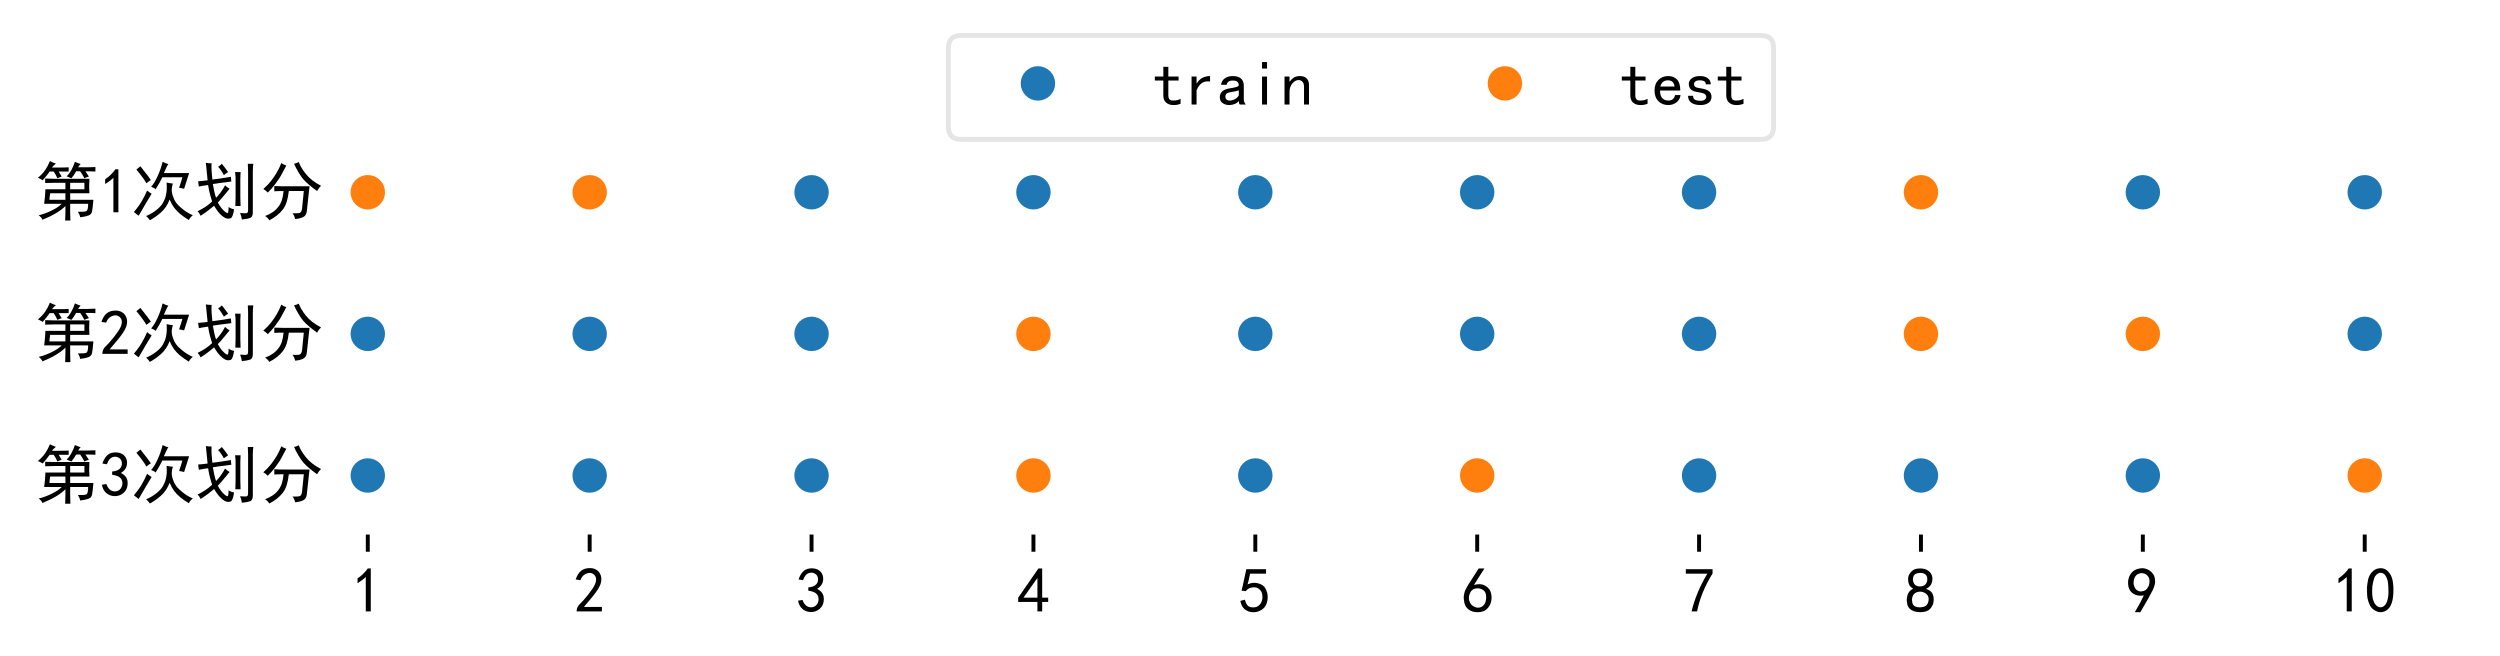 <?xml version="1.0" encoding="utf-8" standalone="no"?>
<!DOCTYPE svg PUBLIC "-//W3C//DTD SVG 1.1//EN"
  "http://www.w3.org/Graphics/SVG/1.1/DTD/svg11.dtd">
<!-- Created with matplotlib (https://matplotlib.org/) -->
<svg height="133.383pt" version="1.1" viewBox="0 0 508.05 133.383" width="508.05pt" xmlns="http://www.w3.org/2000/svg" xmlns:xlink="http://www.w3.org/1999/xlink">
 <defs>
  <style type="text/css">
*{stroke-linecap:butt;stroke-linejoin:round;}
  </style>
 </defs>
 <g id="figure_1">
  <g id="patch_1">
   <path d="M 0 133.383 
L 508.05 133.383 
L 508.05 0 
L 0 0 
z
" style="fill:#ffffff;"/>
  </g>
  <g id="axes_1">
   <g id="patch_2">
    <path d="M 54.45 51.063 
L 500.85 51.063 
L 500.85 27.081 
L 54.45 27.081 
z
" style="fill:#ffffff;"/>
   </g>
   <g id="matplotlib.axis_1">
    <g id="xtick_1"/>
    <g id="xtick_2"/>
    <g id="xtick_3"/>
    <g id="xtick_4"/>
    <g id="xtick_5"/>
    <g id="xtick_6"/>
    <g id="xtick_7"/>
    <g id="xtick_8"/>
    <g id="xtick_9"/>
    <g id="xtick_10"/>
   </g>
   <g id="matplotlib.axis_2">
    <g id="text_1">
     <!-- 第1次划分 -->
     <defs>
      <path d="M 69.922 -5.469 
Q 69.531 -1.953 66.406 3.125 
Q 76.562 2.734 79.484 4.094 
Q 82.422 5.469 82.422 15.625 
L 54.297 15.625 
L 54.297 2.734 
Q 54.297 -0.781 54.688 -10.547 
L 46.484 -10.547 
Q 46.875 -0.391 46.875 2.734 
L 46.875 12.109 
Q 41.016 6.25 31.828 0.781 
Q 22.656 -4.688 10.938 -9.375 
Q 9.375 -5.469 5.078 -2.344 
Q 14.062 -0.391 25 4.875 
Q 35.938 10.156 41.016 15.625 
L 13.672 15.625 
Q 15.234 27.344 15.625 38.281 
L 46.875 38.281 
L 46.875 48.438 
L 30.859 48.438 
Q 23.828 48.438 15.234 48.047 
L 15.234 55.078 
Q 23.828 54.688 28.516 54.688 
L 84.375 54.688 
Q 83.984 47.656 83.984 42.578 
Q 83.984 37.5 84.375 32.031 
L 54.297 32.031 
L 54.297 21.875 
L 90.625 21.875 
Q 89.453 8.203 88.469 3.516 
Q 87.5 -1.172 82.422 -2.922 
Q 77.344 -4.688 69.922 -5.469 
z
M 32.031 78.516 
Q 27.734 75 25.781 72.266 
L 39.062 72.266 
Q 47.266 72.266 51.953 72.656 
L 51.953 66.016 
L 36.328 66.016 
Q 38.672 62.5 41.016 58.203 
Q 37.5 57.031 34.375 55.469 
Q 32.031 60.938 28.516 66.016 
L 22.266 66.016 
Q 17.969 59.766 11.328 52.344 
Q 7.812 54.688 3.906 56.25 
Q 10.938 62.109 15.234 68.359 
Q 19.531 74.609 22.656 82.422 
Q 28.516 79.297 32.031 78.516 
z
M 56.25 55.469 
Q 52.344 57.031 48.828 58.594 
Q 52.734 62.109 56.25 68.547 
Q 59.766 75 61.719 81.25 
Q 66.016 79.297 70.703 77.734 
Q 68.75 76.172 66.797 72.656 
L 82.031 72.656 
Q 84.766 72.656 93.75 73.047 
L 93.75 66.016 
Q 87.891 66.406 78.125 66.406 
Q 80.859 62.5 83.594 58.203 
Q 79.297 57.031 76.562 55.469 
Q 73.828 60.938 69.922 66.406 
L 63.672 66.406 
Q 60.156 60.156 56.25 55.469 
z
M 46.875 21.875 
L 46.875 32.031 
L 23.047 32.031 
Q 22.266 27.344 21.875 21.875 
z
M 76.562 38.281 
L 76.562 48.438 
L 54.297 48.438 
L 54.297 38.281 
z
" id="SimHei-31532"/>
      <path d="M 21.875 56.25 
Q 16.797 51.172 8.984 46.484 
L 8.984 53.906 
Q 18.75 60.547 25 69.531 
L 29.688 69.531 
L 29.688 2.344 
L 21.875 2.344 
z
" id="SimHei-49"/>
      <path d="M 64.844 47.266 
Q 62.5 39.844 63.281 34.172 
Q 64.062 28.516 66.797 22.656 
Q 69.531 16.797 75 11.719 
Q 80.469 6.641 85.547 3.312 
Q 90.625 0 96.094 -2.344 
Q 91.797 -5.469 89.844 -9.766 
Q 82.031 -5.078 76.359 -0.391 
Q 70.703 4.297 66.797 9.562 
Q 62.891 14.844 59.766 22.266 
Q 55.078 9.766 46.094 1.953 
Q 37.109 -5.859 28.906 -10.156 
Q 26.172 -6.25 23.047 -3.516 
Q 31.641 0 38.859 5.656 
Q 46.094 11.328 49.406 17.188 
Q 52.734 23.047 53.906 28.516 
Q 55.078 33.984 55.266 37.5 
Q 55.469 41.016 55.078 48.828 
Q 59.766 47.656 64.844 47.266 
z
M 57.812 77.734 
Q 56.641 76.562 54.297 71.484 
Q 51.953 66.406 50.781 63.672 
L 90.234 63.672 
Q 88.281 58.203 86.719 52.531 
Q 85.156 46.875 82.422 39.062 
Q 78.125 40.234 74.609 40.625 
Q 78.516 52.344 79.688 57.031 
L 48.438 57.031 
Q 46.484 53.125 43.938 48.438 
Q 41.406 43.75 37.891 38.281 
Q 35.547 40.625 30.859 42.188 
Q 35.938 47.656 41.016 58.781 
Q 46.094 69.922 48.828 81.25 
Q 53.906 78.516 57.812 77.734 
z
M 31.641 31.25 
Q 28.516 26.172 23.047 16.984 
Q 17.578 7.812 11.328 -3.125 
Q 7.812 -0.391 3.906 2.734 
Q 11.328 11.328 16.203 19.719 
Q 21.094 28.125 24.609 36.328 
Q 27.344 33.984 31.641 31.25 
z
M 14.062 74.219 
Q 26.953 58.203 30.469 52.734 
Q 27.344 50.781 23.438 47.656 
Q 19.531 55.078 7.812 69.141 
Q 10.938 71.484 14.062 74.219 
z
" id="SimHei-27425"/>
      <path d="M 25.391 78.906 
Q 25 73.438 25.391 66.984 
Q 25.781 60.547 26.562 53.516 
Q 37.891 54.688 55.469 57.812 
L 56.25 50.391 
Q 33.984 47.656 27.344 46.484 
Q 28.125 41.406 29.688 34.375 
Q 31.25 27.344 32.422 25 
Q 35.547 28.125 39.25 33 
Q 42.969 37.891 46.484 44.531 
Q 48.828 41.797 53.516 39.062 
Q 50.781 35.938 45.891 29.875 
Q 41.016 23.828 35.156 17.578 
Q 39.844 8.984 45.109 4.297 
Q 50.391 -0.391 51.172 1.953 
Q 51.953 4.297 51.953 10.547 
Q 55.859 7.812 60.547 7.031 
Q 58.594 -5.859 55.078 -7.031 
Q 51.562 -8.203 48.438 -7.219 
Q 45.312 -6.25 41.797 -3.312 
Q 38.281 -0.391 35.156 3.703 
Q 32.031 7.812 29.297 12.5 
Q 24.219 8.203 19.531 4.688 
Q 14.844 1.172 8.203 -3.125 
Q 6.25 1.172 3.516 3.906 
Q 9.766 7.031 15.031 10.344 
Q 20.312 13.672 26.172 19.141 
Q 24.609 24.609 23.047 29.875 
Q 21.484 35.156 19.922 44.922 
Q 13.281 44.141 5.469 42.578 
L 4.297 50.781 
Q 10.938 51.172 19.141 52.344 
Q 18.359 60.547 17.766 66.203 
Q 17.188 71.875 16.406 79.688 
Q 19.922 78.906 25.391 78.906 
z
M 90.625 78.125 
Q 89.844 72.656 89.844 66.406 
L 89.844 2.344 
Q 89.844 -5.078 85.547 -6.641 
Q 81.25 -8.203 72.656 -8.984 
Q 72.266 -4.297 69.922 1.172 
Q 78.906 0.391 80.656 1.172 
Q 82.422 1.953 82.422 5.859 
L 82.422 66.406 
Q 82.422 72.266 82.031 78.125 
L 90.625 78.125 
z
M 70.703 65.234 
Q 70.312 58.984 70.312 54.297 
L 70.312 25.781 
Q 70.312 19.922 70.703 12.109 
L 62.5 12.109 
Q 62.891 17.969 62.891 25.781 
L 62.891 55.078 
Q 62.891 58.594 62.109 65.234 
L 70.703 65.234 
z
M 41.406 78.125 
Q 45.703 73.047 51.172 65.234 
Q 48.047 63.281 44.531 60.547 
Q 39.844 69.141 35.547 73.438 
Q 38.672 75.391 41.406 78.125 
z
" id="SimHei-21010"/>
      <path d="M 15.625 -10.156 
Q 12.891 -5.859 8.984 -3.516 
Q 15.234 -1.172 20.312 2.141 
Q 25.391 5.469 29.297 10.344 
Q 33.203 15.234 35.156 21.094 
Q 37.109 26.953 37.891 35.547 
Q 28.906 35.547 23.438 35.156 
L 23.438 43.359 
Q 29.688 42.969 39.453 42.969 
L 78.516 42.969 
Q 77.734 37.109 77.344 32.812 
L 74.219 3.906 
Q 73.438 -3.125 67.969 -5.469 
Q 62.5 -7.812 55.859 -8.203 
Q 55.469 -4.297 51.953 0.781 
Q 60.156 0.391 63.078 1.359 
Q 66.016 2.344 66.797 8.203 
L 69.531 35.547 
L 46.094 35.547 
Q 44.922 25.391 42.766 18.547 
Q 40.625 11.719 36.719 6.641 
Q 32.812 1.562 27.344 -2.734 
Q 21.875 -7.031 15.625 -10.156 
z
M 61.719 80.859 
Q 64.453 72.656 72.844 62.109 
Q 81.25 51.562 96.484 43.75 
Q 93.359 41.016 90.234 35.547 
Q 83.203 40.625 77.922 45.109 
Q 72.656 49.609 69.141 53.516 
Q 65.625 57.422 61.328 64.641 
Q 57.031 71.875 54.297 78.125 
Q 58.594 79.297 61.719 80.859 
z
M 42.188 75.391 
Q 38.672 69.141 36.328 64.453 
Q 33.984 59.766 31.641 56.047 
Q 29.297 52.344 24.609 46.094 
Q 19.922 39.844 13.281 33.203 
Q 9.766 36.719 6.25 38.672 
Q 14.062 45.703 18.547 51.562 
Q 23.047 57.422 27.141 64.25 
Q 31.25 71.094 34.375 79.297 
Q 37.5 76.953 42.188 75.391 
z
" id="SimHei-20998"/>
     </defs>
     <g transform="translate(7.2 43.442)scale(0.13 -0.13)">
      <use xlink:href="#SimHei-31532"/>
      <use x="100" xlink:href="#SimHei-49"/>
      <use x="150" xlink:href="#SimHei-27425"/>
      <use x="250" xlink:href="#SimHei-21010"/>
      <use x="350" xlink:href="#SimHei-20998"/>
     </g>
    </g>
   </g>
   <g id="line2d_1">
    <defs>
     <path d="M 0 3 
C 0.796 3 1.559 2.684 2.121 2.121 
C 2.684 1.559 3 0.796 3 0 
C 3 -0.796 2.684 -1.559 2.121 -2.121 
C 1.559 -2.684 0.796 -3 0 -3 
C -0.796 -3 -1.559 -2.684 -2.121 -2.121 
C -2.684 -1.559 -3 -0.796 -3 0 
C -3 0.796 -2.684 1.559 -2.121 2.121 
C -1.559 2.684 -0.796 3 0 3 
z
" id="m29e47e5912" style="stroke:#1f77b4;"/>
    </defs>
    <g clip-path="url(#p60d86b1126)">
     <use style="fill:#1f77b4;stroke:#1f77b4;" x="345.286" xlink:href="#m29e47e5912" y="39.072"/>
     <use style="fill:#1f77b4;stroke:#1f77b4;" x="480.559" xlink:href="#m29e47e5912" y="39.072"/>
     <use style="fill:#1f77b4;stroke:#1f77b4;" x="210.014" xlink:href="#m29e47e5912" y="39.072"/>
     <use style="fill:#1f77b4;stroke:#1f77b4;" x="255.105" xlink:href="#m29e47e5912" y="39.072"/>
     <use style="fill:#1f77b4;stroke:#1f77b4;" x="300.195" xlink:href="#m29e47e5912" y="39.072"/>
     <use style="fill:#1f77b4;stroke:#1f77b4;" x="435.468" xlink:href="#m29e47e5912" y="39.072"/>
     <use style="fill:#1f77b4;stroke:#1f77b4;" x="164.923" xlink:href="#m29e47e5912" y="39.072"/>
    </g>
   </g>
   <g id="line2d_2">
    <defs>
     <path d="M 0 3 
C 0.796 3 1.559 2.684 2.121 2.121 
C 2.684 1.559 3 0.796 3 0 
C 3 -0.796 2.684 -1.559 2.121 -2.121 
C 1.559 -2.684 0.796 -3 0 -3 
C -0.796 -3 -1.559 -2.684 -2.121 -2.121 
C -2.684 -1.559 -3 -0.796 -3 0 
C -3 0.796 -2.684 1.559 -2.121 2.121 
C -1.559 2.684 -0.796 3 0 3 
z
" id="mb6445514ff" style="stroke:#ff7f0e;"/>
    </defs>
    <g clip-path="url(#p60d86b1126)">
     <use style="fill:#ff7f0e;stroke:#ff7f0e;" x="74.741" xlink:href="#mb6445514ff" y="39.072"/>
     <use style="fill:#ff7f0e;stroke:#ff7f0e;" x="119.832" xlink:href="#mb6445514ff" y="39.072"/>
     <use style="fill:#ff7f0e;stroke:#ff7f0e;" x="390.377" xlink:href="#mb6445514ff" y="39.072"/>
    </g>
   </g>
   <g id="patch_3">
    <path d="M 54.45 51.063 
L 54.45 27.081 
" style="fill:none;"/>
   </g>
   <g id="patch_4">
    <path d="M 500.85 51.063 
L 500.85 27.081 
" style="fill:none;"/>
   </g>
   <g id="patch_5">
    <path d="M 54.45 51.063 
L 500.85 51.063 
" style="fill:none;"/>
   </g>
   <g id="patch_6">
    <path d="M 54.45 27.081 
L 500.85 27.081 
" style="fill:none;"/>
   </g>
  </g>
  <g id="axes_2">
   <g id="patch_7">
    <path d="M 54.45 79.842 
L 500.85 79.842 
L 500.85 55.859 
L 54.45 55.859 
z
" style="fill:#ffffff;"/>
   </g>
   <g id="matplotlib.axis_3">
    <g id="xtick_11"/>
    <g id="xtick_12"/>
    <g id="xtick_13"/>
    <g id="xtick_14"/>
    <g id="xtick_15"/>
    <g id="xtick_16"/>
    <g id="xtick_17"/>
    <g id="xtick_18"/>
    <g id="xtick_19"/>
    <g id="xtick_20"/>
   </g>
   <g id="matplotlib.axis_4">
    <g id="text_2">
     <!-- 第2次划分 -->
     <defs>
      <path d="M 4.688 3.906 
Q 5.078 9.766 10.156 14.453 
Q 15.234 19.141 23.047 29.094 
Q 30.859 39.062 33.203 44.531 
Q 35.547 50 34.953 53.906 
Q 34.375 57.812 31.25 60.344 
Q 28.125 62.891 24.016 62.5 
Q 19.922 62.109 16.203 59.375 
Q 12.5 56.641 10.547 51.172 
L 3.125 52.344 
Q 6.25 61.328 11.125 65.422 
Q 16.016 69.531 22.656 69.922 
Q 26.562 70.312 29.688 69.719 
Q 32.812 69.141 36.125 66.984 
Q 39.453 64.844 41.594 60.547 
Q 43.75 56.25 43.156 50.188 
Q 42.578 44.141 37.109 35.734 
Q 31.641 27.344 16.016 9.375 
L 44.141 9.375 
L 44.141 2.344 
L 4.688 2.344 
z
" id="SimHei-50"/>
     </defs>
     <g transform="translate(7.2 72.221)scale(0.13 -0.13)">
      <use xlink:href="#SimHei-31532"/>
      <use x="100" xlink:href="#SimHei-50"/>
      <use x="150" xlink:href="#SimHei-27425"/>
      <use x="250" xlink:href="#SimHei-21010"/>
      <use x="350" xlink:href="#SimHei-20998"/>
     </g>
    </g>
   </g>
   <g id="line2d_3">
    <g clip-path="url(#pe17612129e)">
     <use style="fill:#1f77b4;stroke:#1f77b4;" x="480.559" xlink:href="#m29e47e5912" y="67.851"/>
     <use style="fill:#1f77b4;stroke:#1f77b4;" x="74.741" xlink:href="#m29e47e5912" y="67.851"/>
     <use style="fill:#1f77b4;stroke:#1f77b4;" x="255.105" xlink:href="#m29e47e5912" y="67.851"/>
     <use style="fill:#1f77b4;stroke:#1f77b4;" x="164.923" xlink:href="#m29e47e5912" y="67.851"/>
     <use style="fill:#1f77b4;stroke:#1f77b4;" x="119.832" xlink:href="#m29e47e5912" y="67.851"/>
     <use style="fill:#1f77b4;stroke:#1f77b4;" x="300.195" xlink:href="#m29e47e5912" y="67.851"/>
     <use style="fill:#1f77b4;stroke:#1f77b4;" x="345.286" xlink:href="#m29e47e5912" y="67.851"/>
    </g>
   </g>
   <g id="line2d_4">
    <g clip-path="url(#pe17612129e)">
     <use style="fill:#ff7f0e;stroke:#ff7f0e;" x="210.014" xlink:href="#mb6445514ff" y="67.851"/>
     <use style="fill:#ff7f0e;stroke:#ff7f0e;" x="435.468" xlink:href="#mb6445514ff" y="67.851"/>
     <use style="fill:#ff7f0e;stroke:#ff7f0e;" x="390.377" xlink:href="#mb6445514ff" y="67.851"/>
    </g>
   </g>
   <g id="patch_8">
    <path d="M 54.45 79.842 
L 54.45 55.859 
" style="fill:none;"/>
   </g>
   <g id="patch_9">
    <path d="M 500.85 79.842 
L 500.85 55.859 
" style="fill:none;"/>
   </g>
   <g id="patch_10">
    <path d="M 54.45 79.842 
L 500.85 79.842 
" style="fill:none;"/>
   </g>
   <g id="patch_11">
    <path d="M 54.45 55.859 
L 500.85 55.859 
" style="fill:none;"/>
   </g>
  </g>
  <g id="axes_3">
   <g id="patch_12">
    <path d="M 54.45 108.621 
L 500.85 108.621 
L 500.85 84.638 
L 54.45 84.638 
z
" style="fill:#ffffff;"/>
   </g>
   <g id="matplotlib.axis_5">
    <g id="xtick_21">
     <g id="line2d_5">
      <defs>
       <path d="M 0 0 
L 0 3.5 
" id="mbd82f0e672" style="stroke:#000000;stroke-width:0.8;"/>
      </defs>
      <g>
       <use style="stroke:#000000;stroke-width:0.8;" x="390.377" xlink:href="#mbd82f0e672" y="108.621"/>
      </g>
     </g>
     <g id="text_3">
      <!-- 8 -->
      <defs>
       <path d="M 2.734 16.797 
Q 2.734 26.172 5.078 30.656 
Q 7.422 35.156 12.891 37.891 
Q 8.203 40.625 6.641 43.938 
Q 5.078 47.266 4.875 51.562 
Q 4.688 55.859 6.047 58.984 
Q 7.422 62.109 10.156 64.844 
Q 12.891 67.578 16.203 68.547 
Q 19.531 69.531 23.438 69.531 
Q 27.344 69.531 30.469 68.75 
Q 33.594 67.969 37.109 65.422 
Q 40.625 62.891 42.188 58.203 
Q 43.75 53.516 41.984 47.266 
Q 40.234 41.016 32.812 37.5 
Q 39.453 35.547 42.188 31.438 
Q 44.922 27.344 44.922 21.484 
Q 44.922 15.625 43.156 12.109 
Q 41.406 8.594 39.25 6.25 
Q 37.109 3.906 33.391 2.531 
Q 29.688 1.172 24.016 1.172 
Q 18.359 1.172 14.25 2.531 
Q 10.156 3.906 7.422 6.641 
Q 4.688 9.375 3.703 13.078 
Q 2.734 16.797 2.734 26.172 
z
M 10.938 26.562 
Q 10.547 17.188 12.297 13.672 
Q 14.062 10.156 18.75 9.172 
Q 23.438 8.203 28.516 9.375 
Q 33.594 10.547 35.547 14.844 
Q 37.5 19.141 36.906 23.438 
Q 36.328 27.734 32.031 30.656 
Q 27.734 33.594 22.656 33.203 
Q 17.578 32.812 14.25 29.688 
Q 10.938 26.562 10.547 17.188 
z
M 12.109 56.25 
Q 12.109 48.438 14.844 44.922 
Q 17.578 41.406 23.438 41.406 
Q 29.297 41.406 32.219 44.922 
Q 35.156 48.438 34.953 53.312 
Q 34.766 58.203 31.438 60.547 
Q 28.125 62.891 22.453 62.5 
Q 16.797 62.109 14.453 59.172 
Q 12.109 56.25 12.109 48.438 
z
" id="SimHei-56"/>
      </defs>
      <g transform="translate(387.127 124.558)scale(0.13 -0.13)">
       <use xlink:href="#SimHei-56"/>
      </g>
     </g>
    </g>
    <g id="xtick_22">
     <g id="line2d_6">
      <g>
       <use style="stroke:#000000;stroke-width:0.8;" x="74.741" xlink:href="#mbd82f0e672" y="108.621"/>
      </g>
     </g>
     <g id="text_4">
      <!-- 1 -->
      <g transform="translate(71.491 124.558)scale(0.13 -0.13)">
       <use xlink:href="#SimHei-49"/>
      </g>
     </g>
    </g>
    <g id="xtick_23">
     <g id="line2d_7">
      <g>
       <use style="stroke:#000000;stroke-width:0.8;" x="345.286" xlink:href="#mbd82f0e672" y="108.621"/>
      </g>
     </g>
     <g id="text_5">
      <!-- 7 -->
      <defs>
       <path d="M 13.281 2.344 
Q 20.312 32.031 37.891 61.328 
L 4.297 61.328 
L 4.297 68.359 
L 46.094 68.359 
L 46.094 61.719 
Q 27.734 32.031 21.875 2.344 
L 13.281 2.344 
z
" id="SimHei-55"/>
      </defs>
      <g transform="translate(342.036 124.558)scale(0.13 -0.13)">
       <use xlink:href="#SimHei-55"/>
      </g>
     </g>
    </g>
    <g id="xtick_24">
     <g id="line2d_8">
      <g>
       <use style="stroke:#000000;stroke-width:0.8;" x="164.923" xlink:href="#mbd82f0e672" y="108.621"/>
      </g>
     </g>
     <g id="text_6">
      <!-- 3 -->
      <defs>
       <path d="M 3.906 19.141 
L 10.938 20.312 
Q 12.5 15.234 16.016 11.906 
Q 19.531 8.594 24.797 8.781 
Q 30.078 8.984 33.203 13.078 
Q 36.328 17.188 35.938 22.453 
Q 35.547 27.734 31.828 30.656 
Q 28.125 33.594 19.922 34.766 
L 19.922 39.844 
Q 28.125 40.625 31.828 44.141 
Q 35.547 47.656 35.156 53.312 
Q 34.766 58.984 30.078 61.516 
Q 25.391 64.062 20.109 62.109 
Q 14.844 60.156 11.719 51.172 
L 4.688 52.344 
Q 7.031 59.375 11.125 64.062 
Q 15.234 68.75 22.266 69.531 
Q 29.297 70.312 34.562 67.766 
Q 39.844 65.234 41.984 59.953 
Q 44.141 54.688 42.578 48.438 
Q 41.016 42.188 33.594 37.5 
Q 39.062 35.156 41.984 30.469 
Q 44.922 25.781 43.938 18.156 
Q 42.969 10.547 37.109 5.859 
Q 31.25 1.172 23.828 1.359 
Q 16.406 1.562 10.938 6.047 
Q 5.469 10.547 3.906 19.141 
z
" id="SimHei-51"/>
      </defs>
      <g transform="translate(161.673 124.558)scale(0.13 -0.13)">
       <use xlink:href="#SimHei-51"/>
      </g>
     </g>
    </g>
    <g id="xtick_25">
     <g id="line2d_9">
      <g>
       <use style="stroke:#000000;stroke-width:0.8;" x="119.832" xlink:href="#mbd82f0e672" y="108.621"/>
      </g>
     </g>
     <g id="text_7">
      <!-- 2 -->
      <g transform="translate(116.582 124.558)scale(0.13 -0.13)">
       <use xlink:href="#SimHei-50"/>
      </g>
     </g>
    </g>
    <g id="xtick_26">
     <g id="line2d_10">
      <g>
       <use style="stroke:#000000;stroke-width:0.8;" x="255.105" xlink:href="#mbd82f0e672" y="108.621"/>
      </g>
     </g>
     <g id="text_8">
      <!-- 5 -->
      <defs>
       <path d="M 8.594 20.703 
Q 11.328 10.156 17.969 8.984 
Q 24.609 7.812 28.703 10.344 
Q 32.812 12.891 34.562 16.984 
Q 36.328 21.094 36.125 26.172 
Q 35.938 31.25 33.391 34.766 
Q 30.859 38.281 26.953 39.453 
Q 23.047 40.625 18.156 39.453 
Q 13.281 38.281 10.156 33.984 
L 3.516 34.766 
Q 4.297 37.109 10.938 68.359 
L 41.797 68.359 
L 41.797 61.328 
L 16.797 61.328 
Q 14.844 50.781 12.891 44.531 
Q 18.75 47.266 23.828 47.062 
Q 28.906 46.875 33.594 44.719 
Q 38.281 42.578 40.422 38.859 
Q 42.578 35.156 43.547 31.438 
Q 44.531 27.734 44.328 23.438 
Q 44.141 19.141 42.578 14.641 
Q 41.016 10.156 37.891 7.219 
Q 34.766 4.297 30.266 2.531 
Q 25.781 0.781 19.922 1.172 
Q 14.062 1.562 8.781 5.469 
Q 3.516 9.375 1.562 18.75 
z
" id="SimHei-53"/>
      </defs>
      <g transform="translate(251.855 124.558)scale(0.13 -0.13)">
       <use xlink:href="#SimHei-53"/>
      </g>
     </g>
    </g>
    <g id="xtick_27">
     <g id="line2d_11">
      <g>
       <use style="stroke:#000000;stroke-width:0.8;" x="435.468" xlink:href="#mbd82f0e672" y="108.621"/>
      </g>
     </g>
     <g id="text_9">
      <!-- 9 -->
      <defs>
       <path d="M 12.5 1.172 
Q 21.094 15.625 26.562 27.344 
Q 16.797 25.781 10.344 29.875 
Q 3.906 33.984 2.531 41.016 
Q 1.172 48.047 2.734 53.703 
Q 4.297 59.375 7.609 63.078 
Q 10.938 66.797 15.625 68.359 
Q 20.312 69.922 24.016 69.922 
Q 27.734 69.922 31.641 68.359 
Q 35.547 66.797 38.672 63.672 
Q 41.797 60.547 42.969 57.219 
Q 44.141 53.906 44.141 48.625 
Q 44.141 43.359 40.234 35.156 
Q 36.328 26.953 21.094 1.172 
z
M 9.766 50 
Q 10.938 39.844 14.641 36.516 
Q 18.359 33.203 22.656 33.594 
Q 26.953 33.984 29.484 35.938 
Q 32.031 37.891 34.375 42.578 
Q 35.938 48.438 35.156 52.531 
Q 34.375 56.641 31.047 59.375 
Q 27.734 62.109 23.828 62.109 
Q 21.484 62.5 17.766 60.938 
Q 14.062 59.375 11.906 54.688 
Q 9.766 50 10.938 39.844 
z
" id="SimHei-57"/>
      </defs>
      <g transform="translate(432.218 124.558)scale(0.13 -0.13)">
       <use xlink:href="#SimHei-57"/>
      </g>
     </g>
    </g>
    <g id="xtick_28">
     <g id="line2d_12">
      <g>
       <use style="stroke:#000000;stroke-width:0.8;" x="300.195" xlink:href="#mbd82f0e672" y="108.621"/>
      </g>
     </g>
     <g id="text_10">
      <!-- 6 -->
      <defs>
       <path d="M 3.516 19.531 
Q 4.297 30.859 6.047 34.766 
Q 7.812 38.672 11.328 44.531 
L 27.344 69.531 
L 36.328 69.531 
L 19.922 43.75 
Q 30.469 46.484 36.719 42.969 
Q 42.969 39.453 45.109 34.953 
Q 47.266 30.469 47.453 25.188 
Q 47.656 19.922 45.891 14.844 
Q 44.141 9.766 39.641 5.656 
Q 35.156 1.562 27.141 1.172 
Q 19.141 0.781 13.469 4.094 
Q 7.812 7.422 5.656 13.469 
Q 3.516 19.531 4.297 30.859 
z
M 12.5 16.016 
Q 19.531 8.594 25.391 8.203 
Q 31.25 7.812 35.156 12.109 
Q 39.062 16.406 39.062 24.609 
Q 39.062 32.812 34.172 35.938 
Q 29.297 39.062 23.234 38.281 
Q 17.188 37.5 14.453 32.422 
Q 11.719 27.344 12.109 21.672 
Q 12.5 16.016 19.531 8.594 
z
" id="SimHei-54"/>
      </defs>
      <g transform="translate(296.945 124.558)scale(0.13 -0.13)">
       <use xlink:href="#SimHei-54"/>
      </g>
     </g>
    </g>
    <g id="xtick_29">
     <g id="line2d_13">
      <g>
       <use style="stroke:#000000;stroke-width:0.8;" x="210.014" xlink:href="#mbd82f0e672" y="108.621"/>
      </g>
     </g>
     <g id="text_11">
      <!-- 4 -->
      <defs>
       <path d="M 31.25 17.188 
L 1.172 17.188 
L 1.172 23.828 
L 32.812 69.531 
L 38.672 69.531 
L 38.672 23.828 
L 48.047 23.828 
L 48.047 17.188 
L 38.672 17.188 
L 38.672 2.344 
L 31.25 2.344 
z
M 31.25 23.828 
L 31.25 54.688 
L 9.375 23.828 
z
" id="SimHei-52"/>
      </defs>
      <g transform="translate(206.764 124.558)scale(0.13 -0.13)">
       <use xlink:href="#SimHei-52"/>
      </g>
     </g>
    </g>
    <g id="xtick_30">
     <g id="line2d_14">
      <g>
       <use style="stroke:#000000;stroke-width:0.8;" x="480.559" xlink:href="#mbd82f0e672" y="108.621"/>
      </g>
     </g>
     <g id="text_12">
      <!-- 10 -->
      <defs>
       <path d="M 3.125 29.297 
Q 3.906 50 6.438 56.047 
Q 8.984 62.109 13.672 66.016 
Q 18.359 69.922 25.188 69.922 
Q 32.031 69.922 37.109 64.25 
Q 42.188 58.594 43.75 50 
Q 45.312 41.406 44.719 30.266 
Q 44.141 19.141 40.812 12.109 
Q 37.5 5.078 30.859 2.344 
Q 24.219 -0.391 17.578 2.922 
Q 10.938 6.25 8.203 11.719 
Q 5.469 17.188 4.297 23.234 
Q 3.125 29.297 3.906 50 
z
M 12.891 52.734 
Q 10.547 31.25 12.5 22.844 
Q 14.453 14.453 18.938 10.938 
Q 23.438 7.422 28.125 9.562 
Q 32.812 11.719 34.953 18.156 
Q 37.109 24.609 37.109 32.219 
Q 37.109 39.844 36.516 46.094 
Q 35.938 52.344 33 57.422 
Q 30.078 62.5 25.188 62.688 
Q 20.312 62.891 16.594 57.812 
Q 12.891 52.734 10.547 31.25 
z
" id="SimHei-48"/>
      </defs>
      <g transform="translate(474.059 124.558)scale(0.13 -0.13)">
       <use xlink:href="#SimHei-49"/>
       <use x="50" xlink:href="#SimHei-48"/>
      </g>
     </g>
    </g>
   </g>
   <g id="matplotlib.axis_6">
    <g id="text_13">
     <!-- 第3次划分 -->
     <g transform="translate(7.2 101)scale(0.13 -0.13)">
      <use xlink:href="#SimHei-31532"/>
      <use x="100" xlink:href="#SimHei-51"/>
      <use x="150" xlink:href="#SimHei-27425"/>
      <use x="250" xlink:href="#SimHei-21010"/>
      <use x="350" xlink:href="#SimHei-20998"/>
     </g>
    </g>
   </g>
   <g id="line2d_15">
    <g clip-path="url(#pd9d0f98db7)">
     <use style="fill:#1f77b4;stroke:#1f77b4;" x="390.377" xlink:href="#m29e47e5912" y="96.629"/>
     <use style="fill:#1f77b4;stroke:#1f77b4;" x="74.741" xlink:href="#m29e47e5912" y="96.629"/>
     <use style="fill:#1f77b4;stroke:#1f77b4;" x="345.286" xlink:href="#m29e47e5912" y="96.629"/>
     <use style="fill:#1f77b4;stroke:#1f77b4;" x="164.923" xlink:href="#m29e47e5912" y="96.629"/>
     <use style="fill:#1f77b4;stroke:#1f77b4;" x="119.832" xlink:href="#m29e47e5912" y="96.629"/>
     <use style="fill:#1f77b4;stroke:#1f77b4;" x="255.105" xlink:href="#m29e47e5912" y="96.629"/>
     <use style="fill:#1f77b4;stroke:#1f77b4;" x="435.468" xlink:href="#m29e47e5912" y="96.629"/>
    </g>
   </g>
   <g id="line2d_16">
    <g clip-path="url(#pd9d0f98db7)">
     <use style="fill:#ff7f0e;stroke:#ff7f0e;" x="300.195" xlink:href="#mb6445514ff" y="96.629"/>
     <use style="fill:#ff7f0e;stroke:#ff7f0e;" x="210.014" xlink:href="#mb6445514ff" y="96.629"/>
     <use style="fill:#ff7f0e;stroke:#ff7f0e;" x="480.559" xlink:href="#mb6445514ff" y="96.629"/>
    </g>
   </g>
   <g id="patch_13">
    <path d="M 54.45 108.621 
L 54.45 84.638 
" style="fill:none;"/>
   </g>
   <g id="patch_14">
    <path d="M 500.85 108.621 
L 500.85 84.638 
" style="fill:none;"/>
   </g>
   <g id="patch_15">
    <path d="M 54.45 108.621 
L 500.85 108.621 
" style="fill:none;"/>
   </g>
   <g id="patch_16">
    <path d="M 54.45 84.638 
L 500.85 84.638 
" style="fill:none;"/>
   </g>
   <g id="legend_1">
    <g id="patch_17">
     <path d="M 195.33 28.325 
L 357.83 28.325 
Q 360.43 28.325 360.43 25.725 
L 360.43 9.8 
Q 360.43 7.2 357.83 7.2 
L 195.33 7.2 
Q 192.73 7.2 192.73 9.8 
L 192.73 25.725 
Q 192.73 28.325 195.33 28.325 
z
" style="fill:#ffffff;opacity:0.5;stroke:#cccccc;stroke-linejoin:miter;"/>
    </g>
    <g id="line2d_17"/>
    <g id="line2d_18">
     <g>
      <use style="fill:#1f77b4;stroke:#1f77b4;" x="210.93" xlink:href="#m29e47e5912" y="16.95"/>
     </g>
    </g>
    <g id="text_14">
     <!-- train -->
     <defs>
      <path d="M 42.969 3.125 
Q 41.016 2.344 38.469 1.75 
Q 35.938 1.172 31.641 1.172 
Q 24.609 1.172 20.312 5.078 
Q 16.016 8.984 16.016 16.016 
L 16.016 39.453 
L 2.734 39.453 
L 2.734 45.703 
L 16.016 45.703 
L 16.016 60.938 
L 23.828 60.938 
L 23.828 45.703 
L 39.844 45.703 
L 39.844 39.453 
L 23.828 39.453 
L 23.828 15.625 
Q 23.828 12.5 25.391 10.344 
Q 26.953 8.203 31.25 8.203 
Q 35.547 8.203 38.281 8.984 
Q 41.016 9.766 42.969 10.938 
z
" id="SimHei-116"/>
      <path d="M 39.062 37.891 
Q 31.641 39.062 26.562 35.734 
Q 21.484 32.422 17.969 24.219 
L 17.969 1.953 
L 10.156 1.953 
L 10.156 45.703 
L 17.969 45.703 
L 17.969 34.375 
Q 21.484 40.625 26.75 43.547 
Q 32.031 46.484 39.062 46.484 
z
" id="SimHei-114"/>
      <path d="M 44.922 1.953 
L 35.547 1.953 
Q 34.766 2.734 34.375 4.094 
Q 33.984 5.469 33.984 7.422 
Q 31.25 4.297 27.344 2.734 
Q 23.438 1.172 19.141 1.172 
Q 12.891 1.172 8.594 4.297 
Q 4.297 7.422 4.297 13.281 
Q 4.297 19.141 8.203 22.656 
Q 12.109 26.172 20.312 27.344 
Q 25.781 28.125 29.875 29.297 
Q 33.984 30.469 33.984 32.422 
Q 33.984 34.766 32.219 37.109 
Q 30.469 39.453 24.609 39.453 
Q 19.922 39.453 17.766 37.688 
Q 15.625 35.938 14.844 32.812 
L 6.25 32.812 
Q 7.031 39.062 11.906 42.766 
Q 16.797 46.484 24.609 46.484 
Q 33.203 46.484 37.5 42.578 
Q 41.797 38.672 41.797 31.641 
L 41.797 10.156 
Q 41.797 7.812 42.578 5.859 
Q 43.359 3.906 44.922 1.953 
z
M 33.984 16.406 
L 33.984 24.219 
Q 31.641 23.438 29.484 22.844 
Q 27.344 22.266 22.266 21.484 
Q 16.406 20.703 14.641 18.75 
Q 12.891 16.797 12.891 14.062 
Q 12.891 11.719 14.641 9.953 
Q 16.406 8.203 19.922 8.203 
Q 23.438 8.203 27.531 10.156 
Q 31.641 12.109 33.984 16.406 
z
" id="SimHei-97"/>
      <path d="M 28.125 58.203 
L 20.312 58.203 
L 20.312 68.359 
L 28.125 68.359 
z
M 28.125 1.953 
L 20.312 1.953 
L 20.312 45.703 
L 28.125 45.703 
z
" id="SimHei-105"/>
      <path d="M 43.75 1.953 
L 35.938 1.953 
L 35.938 30.078 
Q 35.938 34.766 33.594 37.5 
Q 31.25 40.234 27.344 40.234 
Q 22.266 40.234 17.766 34.953 
Q 13.281 29.688 13.281 21.875 
L 13.281 1.953 
L 5.469 1.953 
L 5.469 45.703 
L 13.281 45.703 
L 13.281 37.5 
Q 16.406 41.797 20.109 44.141 
Q 23.828 46.484 29.688 46.484 
Q 36.719 46.484 40.234 42.578 
Q 43.75 38.672 43.75 32.812 
z
" id="SimHei-110"/>
     </defs>
     <g transform="translate(234.33 21.5)scale(0.13 -0.13)">
      <use xlink:href="#SimHei-116"/>
      <use x="50" xlink:href="#SimHei-114"/>
      <use x="100" xlink:href="#SimHei-97"/>
      <use x="150" xlink:href="#SimHei-105"/>
      <use x="200" xlink:href="#SimHei-110"/>
     </g>
    </g>
    <g id="line2d_19"/>
    <g id="line2d_20">
     <g>
      <use style="fill:#ff7f0e;stroke:#ff7f0e;" x="305.83" xlink:href="#mb6445514ff" y="16.95"/>
     </g>
    </g>
    <g id="text_15">
     <!-- test -->
     <defs>
      <path d="M 44.531 16.797 
Q 43.75 9.766 38.281 5.469 
Q 32.812 1.172 25.391 1.172 
Q 16.016 1.172 9.953 7.219 
Q 3.906 13.281 3.906 23.828 
Q 3.906 34.375 9.953 40.422 
Q 16.016 46.484 25.391 46.484 
Q 33.594 46.484 38.859 41.203 
Q 44.141 35.938 44.141 23.828 
L 12.5 23.828 
Q 12.5 15.234 16.203 11.719 
Q 19.922 8.203 25.391 8.203 
Q 29.688 8.203 32.422 10.344 
Q 35.156 12.5 35.938 16.797 
z
M 35.156 30.078 
Q 34.375 35.547 31.641 37.688 
Q 28.906 39.844 24.609 39.844 
Q 20.703 39.844 17.578 37.688 
Q 14.453 35.547 12.891 30.078 
z
" id="SimHei-101"/>
      <path d="M 42.969 14.062 
Q 42.969 7.812 38.078 4.484 
Q 33.203 1.172 25.781 1.172 
Q 16.406 1.172 11.328 4.875 
Q 6.25 8.594 6.25 15.625 
L 14.062 15.625 
Q 14.062 10.938 17.375 9.375 
Q 20.703 7.812 25.391 7.812 
Q 30.078 7.812 32.422 9.562 
Q 34.766 11.328 34.766 14.062 
Q 34.766 16.016 32.812 17.969 
Q 30.859 19.922 23.047 21.094 
Q 14.062 22.266 10.734 25.578 
Q 7.422 28.906 7.422 34.375 
Q 7.422 39.062 11.906 42.766 
Q 16.406 46.484 25 46.484 
Q 32.812 46.484 37.297 42.969 
Q 41.797 39.453 41.797 33.594 
L 33.984 33.594 
Q 33.984 37.109 31.438 38.469 
Q 28.906 39.844 25 39.844 
Q 19.922 39.844 17.766 38.078 
Q 15.625 36.328 15.625 33.984 
Q 15.625 31.25 17.578 29.688 
Q 19.531 28.125 25.781 27.344 
Q 35.938 25.781 39.453 22.453 
Q 42.969 19.141 42.969 14.062 
z
" id="SimHei-115"/>
     </defs>
     <g transform="translate(329.23 21.5)scale(0.13 -0.13)">
      <use xlink:href="#SimHei-116"/>
      <use x="50" xlink:href="#SimHei-101"/>
      <use x="100" xlink:href="#SimHei-115"/>
      <use x="150" xlink:href="#SimHei-116"/>
     </g>
    </g>
   </g>
  </g>
 </g>
 <defs>
  <clipPath id="p60d86b1126">
   <rect height="23.982" width="446.4" x="54.45" y="27.081"/>
  </clipPath>
  <clipPath id="pe17612129e">
   <rect height="23.982" width="446.4" x="54.45" y="55.859"/>
  </clipPath>
  <clipPath id="pd9d0f98db7">
   <rect height="23.982" width="446.4" x="54.45" y="84.638"/>
  </clipPath>
 </defs>
</svg>

